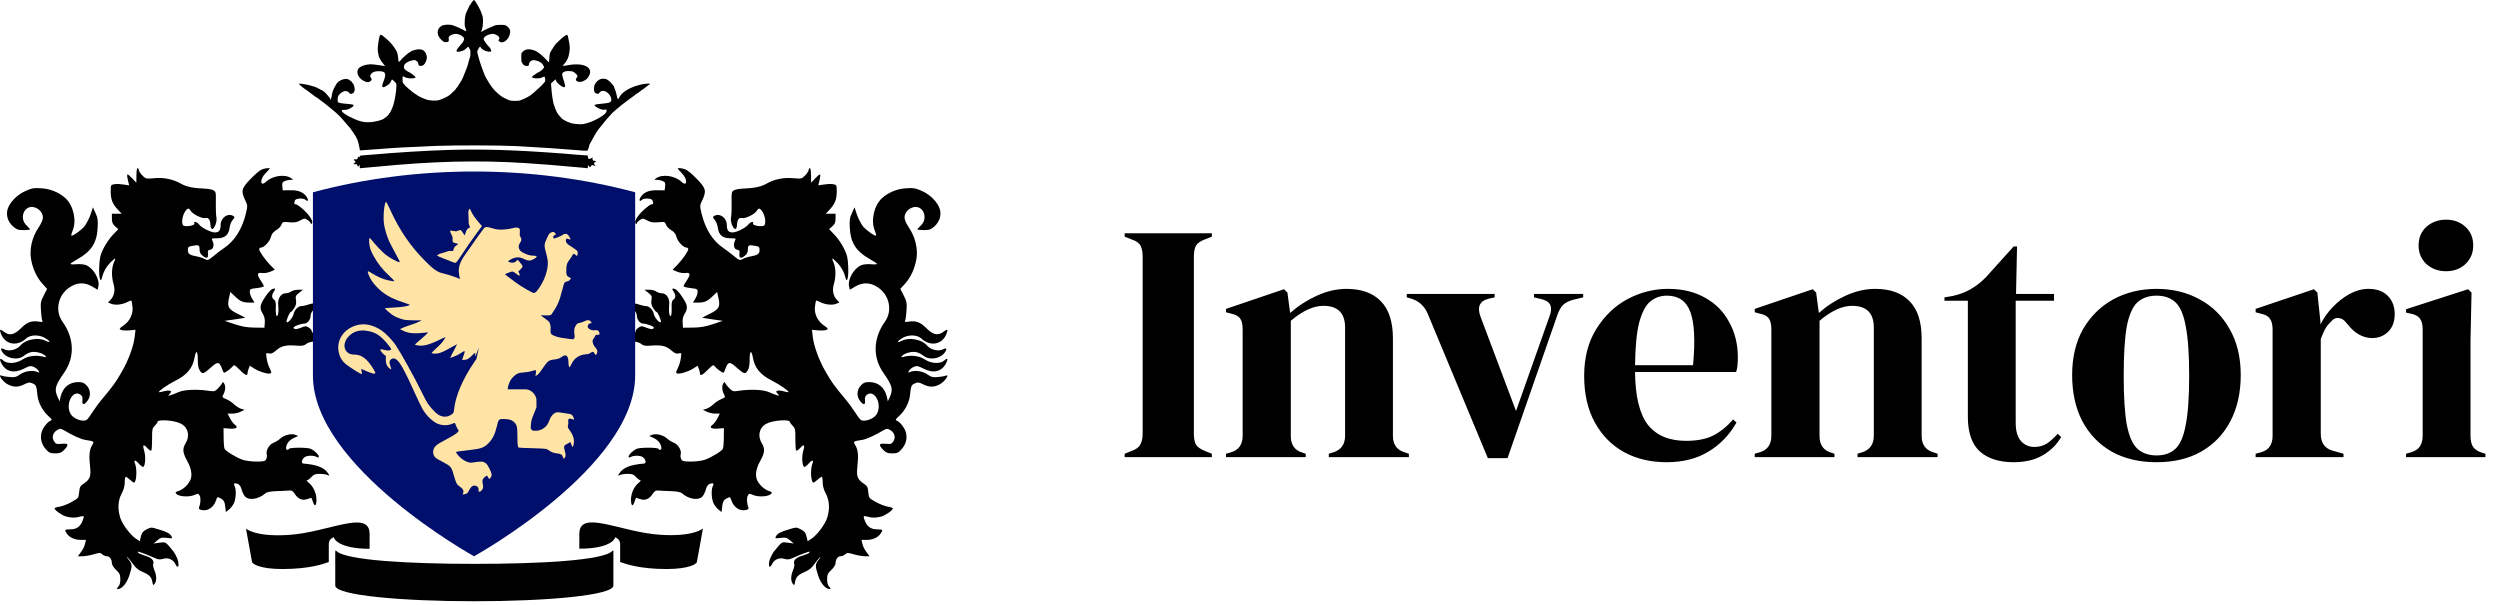 <svg width="256" height="62" viewBox="0 0 256 62" fill="none" xmlns="http://www.w3.org/2000/svg">
<path d="M34.182 55.009C33.871 55.13 33.668 55.333 33.668 55.752V57.551C33.154 57.727 31.747 58.268 28.921 58.268C26.581 58.268 25.851 57.74 25.81 57.551L25.188 54.13C25.188 54.13 26.135 54.995 29.529 54.779C33.614 54.522 37.847 52.101 37.847 54.684V56.199C34.655 56.185 34.182 55.157 34.182 55.009ZM59.323 56.185V54.671C59.323 52.101 63.556 54.508 67.641 54.765C71.035 54.982 71.982 54.116 71.982 54.116L71.36 57.551C71.333 57.74 70.589 58.268 68.249 58.268C65.436 58.268 64.03 57.727 63.502 57.551V55.752C63.502 55.347 63.299 55.144 62.988 55.009C63.002 55.157 62.529 56.185 59.323 56.185ZM48.585 57.74C55.171 57.74 61.852 57.403 62.718 56.402C62.785 56.321 62.812 56.402 62.812 56.469V59.959C62.812 60.973 55.915 61.568 48.572 61.568C41.228 61.568 34.33 60.973 34.33 59.959V56.469C34.33 56.415 34.358 56.334 34.425 56.402C35.331 57.389 42.012 57.74 48.585 57.74Z" fill="black"/>
<path d="M69.401 17.266C69.401 17.29 69.592 17.505 69.82 17.733C70.442 18.355 70.394 19.193 69.772 18.607C69.102 17.984 67.833 17.805 67.198 18.247C66.959 18.415 66.959 18.415 67.27 18.415C67.45 18.415 67.725 18.475 67.868 18.547C68.108 18.642 68.144 18.738 68.108 19.085L68.06 19.492L67.318 19.48C66.48 19.456 65.929 19.684 65.618 20.163C65.403 20.474 65.474 20.713 65.714 20.474C65.929 20.259 66.731 20.294 66.815 20.522C66.935 20.821 66.899 20.929 66.695 20.929C66.6 20.929 66.229 21.204 65.869 21.539C65.235 22.138 64.876 22.772 65.103 22.904C65.163 22.952 65.211 22.928 65.211 22.856C65.211 22.784 65.355 22.641 65.522 22.533C65.81 22.341 65.846 22.341 66.264 22.569C66.612 22.76 66.851 22.808 67.39 22.76C68.048 22.701 68.084 22.712 68.204 23.012C68.264 23.191 68.503 23.443 68.742 23.574C69.042 23.754 69.197 23.957 69.281 24.281C69.401 24.747 69.987 25.358 70.311 25.358C70.406 25.358 70.478 25.43 70.478 25.514C70.478 25.729 69.915 26.543 69.365 27.118L68.874 27.62L69.341 27.824C69.616 27.932 69.975 27.992 70.203 27.956C70.706 27.872 70.73 28.123 70.299 28.758C70.131 28.997 69.999 29.248 69.999 29.308C69.999 29.368 70.323 29.452 70.718 29.5C71.388 29.572 71.436 29.596 71.436 29.895C71.436 30.062 71.328 30.386 71.196 30.589L70.957 30.984H71.508C72.142 30.984 72.429 30.864 73.004 30.302L73.435 29.895L73.579 30.565C73.77 31.427 73.626 31.678 72.609 32.169C72.19 32.373 71.879 32.54 71.915 32.54C71.951 32.552 72.429 32.624 72.992 32.708L74.01 32.852L72.992 33.199C72.214 33.45 71.735 33.534 70.957 33.546L69.939 33.558L69.903 33.043C69.88 32.684 69.939 32.409 70.107 32.133C70.454 31.571 70.418 31.259 69.927 30.505C69.485 29.823 69.209 29.56 68.934 29.548C68.814 29.548 68.814 29.608 68.97 29.847C69.221 30.218 69.209 30.505 68.958 30.685C68.79 30.805 68.754 30.996 68.778 31.559C68.79 31.954 68.754 32.313 68.695 32.349C68.539 32.445 68.455 31.858 68.527 31.224C68.599 30.565 68.252 30.027 67.749 30.027C67.569 30.027 67.318 29.943 67.198 29.847C67.067 29.751 66.743 29.668 66.48 29.668H65.989L66.384 29.979C66.743 30.266 66.779 30.338 66.707 30.733C66.659 31.044 66.707 31.271 66.887 31.547C67.019 31.762 67.174 31.942 67.234 31.942C67.366 31.942 67.761 32.9 67.665 32.995C67.545 33.115 67.031 32.528 66.959 32.181C66.875 31.738 66.492 31.343 66.145 31.343C65.989 31.343 65.642 31.259 65.367 31.164C65.079 31.068 64.696 31.02 64.493 31.056C64.074 31.152 63.894 31.343 64.241 31.343C64.612 31.343 65.211 31.918 65.211 32.289C65.211 32.732 65.522 33.139 65.881 33.139C66.049 33.139 66.372 33.223 66.612 33.319C66.935 33.462 67.019 33.534 66.911 33.642C66.815 33.737 66.636 33.725 66.229 33.57C65.726 33.366 65.666 33.366 65.391 33.546C65.223 33.654 65.091 33.821 65.091 33.917C65.091 34.013 65.008 34.097 64.912 34.097C64.672 34.097 63.775 34.911 63.775 35.126C63.775 35.342 63.834 35.342 64.206 35.102C64.553 34.863 65.379 34.959 65.714 35.258C65.881 35.401 66.097 35.437 66.707 35.389C67.737 35.306 68.228 35.425 68.754 35.892C69.09 36.179 69.257 36.251 69.496 36.191C69.796 36.12 69.796 36.12 69.712 36.694C69.676 37.005 69.532 37.46 69.401 37.712C69.209 38.095 69.197 38.191 69.329 38.238C69.58 38.334 70.49 38.059 70.993 37.736L71.436 37.448L71.555 37.748C71.627 37.927 71.675 38.143 71.675 38.238C71.675 38.538 71.939 38.418 72.489 37.855C72.992 37.353 73.052 37.329 73.195 37.52C73.339 37.724 73.95 38.167 74.069 38.167C74.117 38.167 74.213 37.987 74.285 37.76C74.548 37.029 74.716 37.005 75.35 37.568C76.2 38.322 76.296 38.346 76.547 37.963C76.703 37.736 76.763 37.401 76.763 36.826C76.763 35.928 76.942 35.784 77.086 36.575C77.277 37.688 77.852 38.382 79.097 39.005C79.839 39.376 80.833 40.07 80.737 40.154C80.713 40.178 80.498 40.142 80.246 40.07C79.995 39.998 79.707 39.974 79.612 40.01C79.444 40.082 79.444 40.118 79.636 40.321C79.839 40.549 79.839 40.549 79.504 40.453C79.312 40.393 78.941 40.249 78.678 40.13C78.139 39.902 76.811 39.843 75.721 40.01C75.063 40.106 75.027 40.094 74.692 39.771C74.5 39.579 74.321 39.34 74.273 39.244C74.213 39.088 74.189 39.088 74.081 39.244C73.902 39.495 73.926 39.962 74.129 40.357C74.297 40.68 74.285 40.68 73.854 40.872C73.614 40.968 73.243 41.207 73.04 41.411C72.836 41.602 72.513 41.806 72.322 41.865L71.975 41.961L72.358 42.153C72.573 42.261 72.956 42.356 73.231 42.356H73.71L73.471 42.823C73.339 43.087 73.124 43.374 72.98 43.482C72.573 43.757 72.812 43.948 73.519 43.889L74.129 43.841L74.117 44.798C74.117 45.337 74.069 45.852 74.021 45.959C73.914 46.187 72.848 46.845 72.166 47.085C71.879 47.181 71.244 47.264 70.765 47.264C69.999 47.264 69.868 47.228 69.76 47.025C69.688 46.881 69.664 46.678 69.7 46.546C69.82 46.163 69.473 45.529 69.03 45.349C68.802 45.265 68.479 45.062 68.311 44.906C67.916 44.547 67.21 44.367 66.779 44.523L66.48 44.643L66.947 44.858C67.402 45.062 67.725 45.493 67.725 45.888C67.725 46.091 67.533 46.127 67.426 45.959C67.33 45.804 65.474 45.804 65.163 45.971C64.78 46.163 64.373 46.57 64.373 46.749C64.373 46.869 64.433 46.881 64.601 46.785C64.924 46.618 65.606 46.63 65.834 46.821C66.133 47.049 66.205 47.444 65.953 47.468C64.553 47.587 63.822 47.863 63.427 48.461C63.248 48.737 63.248 48.749 63.475 48.641C63.607 48.581 63.966 48.521 64.277 48.521C64.732 48.521 64.888 48.581 65.139 48.856C65.307 49.036 65.498 49.18 65.582 49.18C65.654 49.18 65.582 49.287 65.403 49.431C64.948 49.79 64.612 50.52 64.612 51.143C64.612 51.813 64.792 51.945 64.972 51.394C65.043 51.167 65.127 50.975 65.139 50.975C65.163 50.975 65.343 51.035 65.558 51.107C66.049 51.286 66.504 51.095 66.827 50.58C67.031 50.269 67.15 50.209 67.426 50.233C67.629 50.245 68.204 50.281 68.707 50.293C69.341 50.317 69.7 50.389 69.844 50.52C70.514 51.107 71.496 51.274 71.903 50.867C72.034 50.736 72.202 50.413 72.274 50.137C72.358 49.814 72.501 49.611 72.669 49.551C73.016 49.419 73.136 49.503 72.992 49.778C72.812 50.125 72.848 51.071 73.064 51.526C73.171 51.753 73.399 52.053 73.579 52.184L73.89 52.436L73.926 52.1C73.986 51.406 74.081 51.215 74.416 51.035C74.764 50.855 74.776 50.867 74.907 51.263C75.135 51.969 75.781 52.376 76.404 52.22C76.631 52.16 76.691 52.088 76.631 51.945C76.475 51.574 76.439 50.999 76.571 50.76C76.703 50.52 76.727 50.52 77.146 50.7C77.684 50.915 78.666 50.855 78.941 50.592C79.097 50.425 79.085 50.389 78.714 50.269C78.283 50.125 77.792 49.682 77.553 49.215C77.301 48.713 77.397 48.007 77.84 47.216C78.319 46.355 78.355 45.959 78.008 45.385C77.541 44.631 77.756 43.757 78.487 43.386C79.157 43.027 80.893 42.907 80.893 43.218C80.893 43.278 81.024 43.446 81.168 43.601C81.431 43.853 81.455 43.984 81.443 44.966C81.443 45.564 81.479 46.091 81.527 46.139C81.575 46.187 81.743 46.079 81.898 45.912C82.341 45.433 82.449 45.517 82.257 46.151C82.078 46.726 82.138 47.683 82.341 47.815C82.401 47.839 82.604 47.695 82.796 47.48C83.191 47.037 83.359 47.073 83.167 47.552C82.963 48.114 83.047 49.419 83.299 49.419C83.347 49.419 83.538 49.287 83.718 49.12C83.897 48.952 84.089 48.821 84.137 48.821C84.197 48.821 84.244 49.072 84.244 49.395C84.244 49.778 84.352 50.149 84.568 50.556C84.951 51.274 84.987 52.172 84.687 53.07C84.46 53.74 83.622 54.842 83.059 55.189L82.7 55.416L82.628 55.081C82.509 54.554 82.401 54.399 81.958 54.183C81.563 53.98 81.503 53.98 80.833 54.195C79.923 54.459 79.612 54.626 79.456 54.925C79.336 55.141 79.372 55.153 79.923 55.081C80.45 55.021 80.569 55.045 80.904 55.333L81.288 55.656L80.689 55.572C80.031 55.488 80.091 55.452 79.324 56.386C78.977 56.817 78.738 57.391 78.738 57.822C78.738 58.134 78.917 58.086 79.073 57.739C79.276 57.296 79.815 57.068 80.318 57.224C80.665 57.332 80.821 57.308 81.312 57.08C81.862 56.829 82.784 56.482 82.892 56.482C82.916 56.482 82.904 56.529 82.868 56.601C82.832 56.661 82.497 56.805 82.138 56.913C81.479 57.104 81.204 57.403 81.335 57.775C81.371 57.846 81.312 58.134 81.204 58.397C80.964 58.983 80.964 59.474 81.18 59.774C81.323 59.977 81.347 59.965 81.419 59.57C81.515 59.067 81.731 58.852 82.461 58.541C82.844 58.373 83.143 58.134 83.382 57.775C83.586 57.487 83.849 57.164 83.969 57.068C84.089 56.972 84.029 57.08 83.849 57.296C83.466 57.775 83.454 57.942 83.778 58.936C84.029 59.714 84.532 60.312 84.927 60.312C85.094 60.312 85.094 60.276 84.903 60.073C84.759 59.917 84.687 59.654 84.699 59.295C84.699 58.84 84.771 58.696 85.13 58.361C85.37 58.134 85.561 57.834 85.561 57.691C85.561 57.284 85.789 56.961 86.064 56.961C86.207 56.961 86.423 56.877 86.543 56.769C86.734 56.577 86.806 56.577 87.453 56.769C87.835 56.877 88.35 56.961 88.602 56.961H89.045L88.733 56.541C88.554 56.314 88.362 55.943 88.314 55.704L88.219 55.285H88.757C89.356 55.285 89.894 55.045 90.158 54.662C90.445 54.267 90.397 54.207 89.835 54.207C89.224 54.207 88.829 53.956 88.602 53.417C88.35 52.831 88.386 52.771 88.817 52.902C89.32 53.046 89.703 53.034 90.254 52.891C90.697 52.759 91.427 52.244 91.427 52.053C91.427 52.005 91.199 51.921 90.924 51.885C90.637 51.837 90.086 51.634 89.691 51.406C88.985 51.011 88.973 51.011 88.913 50.401C88.865 49.874 88.805 49.754 88.434 49.515C87.812 49.096 87.692 48.773 87.788 47.863C87.919 46.69 87.871 46.079 87.608 45.636C87.345 45.193 87.333 45.193 88.266 45.05C88.709 44.978 89.499 44.631 90.433 44.08C90.792 43.877 90.852 43.865 91.151 44.032C91.594 44.284 91.75 44.786 91.487 45.181C91.307 45.469 91.223 45.493 90.697 45.445C89.99 45.373 89.93 45.541 90.457 46.079C90.744 46.367 90.912 46.426 91.367 46.426C91.846 46.426 91.989 46.367 92.277 46.055C92.767 45.529 92.935 44.882 92.755 44.248C92.6 43.757 92.133 43.17 91.786 43.051C91.666 43.015 91.75 42.871 92.097 42.572C92.684 42.033 93.115 41.183 93.186 40.453C93.27 39.531 93.33 39.4 93.689 39.256C93.988 39.124 94.108 39.148 94.527 39.352C95.138 39.663 95.617 39.675 96.215 39.364C96.718 39.112 97.304 38.274 96.861 38.466C96.73 38.514 96.371 38.586 96.035 38.609C95.521 38.657 95.365 38.621 94.958 38.334C94.455 37.987 93.653 37.879 93.174 38.095C92.983 38.191 92.971 38.179 93.079 37.963C93.15 37.831 93.378 37.652 93.57 37.568C93.893 37.436 94 37.46 94.539 37.736C95.581 38.274 96.418 38.083 96.885 37.185C97.113 36.742 97.017 36.61 96.682 36.922C96.275 37.293 95.317 37.233 94.695 36.802C94.156 36.443 93.306 36.335 92.576 36.527C92.265 36.61 92.241 36.598 92.372 36.443C92.6 36.179 93.306 35.976 93.773 36.048C94 36.084 94.348 36.251 94.551 36.419C95.162 36.934 96.335 36.742 96.778 36.048C97.005 35.713 96.921 35.581 96.598 35.761C96.107 36.024 95.293 35.832 94.898 35.353C94.395 34.755 93.091 34.516 92.372 34.887C91.882 35.138 91.798 35.018 92.253 34.707C92.899 34.24 93.893 34.228 94.371 34.683C95.257 35.497 96.454 35.294 96.897 34.24C97.113 33.725 97.029 33.642 96.622 33.965C96.059 34.408 95.569 34.3 94.874 33.618C94.24 32.983 93.785 32.816 93.031 32.935C92.66 32.995 92.612 32.983 92.696 32.804C92.743 32.696 92.803 32.217 92.827 31.762C92.875 31.02 92.839 30.841 92.54 30.254L92.193 29.584L92.672 29.057C93.258 28.399 93.665 27.513 93.833 26.567C94.024 25.538 93.737 24.293 93.091 23.335C92.803 22.904 92.624 22.497 92.624 22.27C92.624 21.767 93.055 21.3 93.605 21.204C94.575 21.049 95.066 22.365 94.3 23.084C94.108 23.263 93.941 23.455 93.941 23.491C93.941 23.526 94.24 23.562 94.599 23.562C95.15 23.562 95.305 23.515 95.676 23.191C96.215 22.712 96.418 22.054 96.239 21.42C96.023 20.713 95.269 19.935 94.419 19.564C93.773 19.277 93.558 19.229 92.815 19.277C91.882 19.325 90.948 19.708 90.302 20.306C89.487 21.073 89.152 22.605 89.583 23.622C89.679 23.862 89.739 24.089 89.715 24.125C89.607 24.221 88.686 23.574 88.35 23.155C88.171 22.916 87.895 22.389 87.752 21.982L87.5 21.228L87.237 21.815C87.01 22.305 86.974 22.557 87.022 23.371C87.105 24.867 87.668 25.741 89.069 26.531C89.428 26.735 89.763 26.95 89.799 27.01C89.835 27.07 89.571 27.094 89.212 27.058C88.829 27.022 88.398 27.07 88.195 27.154C87.428 27.477 86.77 28.638 86.95 29.356L87.022 29.668L87.572 29.344C88.326 28.901 89.069 28.901 89.823 29.38C91.068 30.146 91.439 31.798 90.613 32.947C89.416 34.623 89.344 36.575 90.445 38.155C91.379 39.495 91.475 39.843 91.115 40.657L90.912 41.099L90.816 40.633C90.589 39.675 89.93 39.124 88.997 39.124C88.578 39.124 88.41 39.196 88.147 39.471C87.74 39.902 87.692 40.561 88.051 41.028C88.398 41.506 88.638 41.494 88.578 41.004C88.542 40.68 88.59 40.549 88.793 40.405C89.559 39.878 90.337 41.351 89.811 42.344C89.619 42.739 88.985 43.075 88.458 43.075C88.147 43.075 88.039 42.967 87.632 42.32C87.369 41.913 86.866 41.219 86.507 40.8C85.453 39.543 85.142 39.112 84.568 38.107C83.873 36.922 83.335 35.437 83.227 34.492L83.143 33.773L83.801 33.833C84.161 33.857 84.544 33.833 84.651 33.773C84.831 33.678 84.795 33.618 84.388 33.342C83.73 32.911 83.347 32.109 83.454 31.379C83.49 31.068 83.55 30.805 83.562 30.781C83.586 30.757 83.778 30.829 83.993 30.936C84.52 31.2 85.19 31.271 85.609 31.116L85.956 30.972L85.693 30.697C85.31 30.29 85.202 29.703 85.394 29.069C85.609 28.351 85.597 27.489 85.382 26.95C85.13 26.352 85.154 26.34 85.633 26.806C86.088 27.237 86.435 27.824 86.567 28.41C86.734 29.093 86.914 28.399 86.854 27.273C86.818 26.387 86.746 26.1 86.411 25.418C86.184 24.975 85.765 24.352 85.453 24.041L84.903 23.467L85.238 23.167C85.489 22.94 85.561 22.76 85.561 22.377V21.887H85.058H84.556L84.927 21.491C85.489 20.905 85.681 20.426 85.681 19.636C85.681 18.93 85.681 18.93 85.286 18.858C85.07 18.822 84.651 18.846 84.364 18.894C84.065 18.954 83.813 18.978 83.801 18.978C83.79 18.966 83.849 18.726 83.921 18.451C83.993 18.176 84.017 17.912 83.981 17.876C83.933 17.828 83.718 18.008 83.478 18.259L83.059 18.714L83.047 17.96C83.047 17.553 82.999 17.218 82.928 17.218C82.868 17.218 82.808 17.302 82.808 17.41C82.808 17.505 82.64 17.757 82.449 17.96C82.09 18.319 82.066 18.319 81.216 18.247C80.234 18.152 79.265 18.355 78.463 18.822C77.936 19.121 77.194 19.277 76.104 19.313C75.733 19.325 75.314 19.397 75.171 19.48C74.907 19.624 74.895 19.696 74.919 20.785C74.931 21.42 74.895 22.09 74.859 22.258C74.752 22.629 75.051 23.443 75.29 23.443C75.386 23.443 75.458 23.275 75.47 23.012C75.494 22.497 75.673 22.246 75.973 22.329C76.308 22.413 77.254 21.958 77.481 21.599C77.66 21.336 77.72 21.312 77.876 21.432C78.259 21.755 78.499 22.701 78.283 23.06C78.139 23.275 77.026 23.108 77.11 22.892C77.218 22.617 76.859 22.701 76.619 23C76.356 23.335 75.422 23.802 75.015 23.802C74.596 23.802 74.428 23.586 74.428 23.06C74.428 22.294 73.686 21.767 73.112 22.126C72.968 22.222 72.98 22.27 73.183 22.509C73.327 22.665 73.471 23.024 73.507 23.323C73.603 24.065 73.998 24.4 74.799 24.4C75.362 24.4 75.386 24.412 75.266 24.64C75.051 25.047 75.159 25.526 75.482 25.573C75.721 25.609 75.757 25.681 75.721 25.98C75.673 26.447 75.853 26.519 76.26 26.196C76.499 26.004 76.583 25.837 76.583 25.526C76.583 25.083 76.679 25.047 77.409 25.19C77.72 25.25 77.78 25.322 77.78 25.609C77.78 25.992 77.601 26.124 76.882 26.256C76.631 26.292 76.26 26.411 76.068 26.519C75.733 26.687 75.709 26.675 75.171 26.232C74.859 25.968 74.357 25.585 74.045 25.382C72.98 24.652 72.238 23.467 71.855 21.922C71.651 21.073 71.651 21.049 71.891 20.546C72.37 19.552 72.298 19.289 71.34 18.307C70.897 17.84 70.382 17.41 70.191 17.35C69.868 17.218 69.401 17.17 69.401 17.266Z" fill="black"/>
<path d="M27.617 17.266C27.617 17.29 27.425 17.505 27.198 17.733C26.576 18.355 26.623 19.193 27.246 18.607C27.916 17.984 29.185 17.805 29.82 18.247C30.059 18.415 30.059 18.415 29.748 18.415C29.568 18.415 29.293 18.475 29.149 18.547C28.91 18.642 28.874 18.738 28.91 19.085L28.958 19.492L29.7 19.48C30.538 19.456 31.088 19.684 31.4 20.163C31.615 20.474 31.543 20.713 31.304 20.474C31.088 20.259 30.287 20.294 30.203 20.522C30.083 20.821 30.119 20.929 30.322 20.929C30.418 20.929 30.789 21.204 31.148 21.539C31.783 22.138 32.142 22.772 31.915 22.904C31.855 22.952 31.807 22.928 31.807 22.856C31.807 22.784 31.663 22.641 31.495 22.533C31.208 22.341 31.172 22.341 30.753 22.569C30.406 22.76 30.167 22.808 29.628 22.76C28.97 22.701 28.934 22.712 28.814 23.012C28.754 23.191 28.515 23.443 28.275 23.574C27.976 23.754 27.82 23.957 27.737 24.281C27.617 24.747 27.03 25.358 26.707 25.358C26.611 25.358 26.54 25.43 26.54 25.514C26.54 25.729 27.102 26.543 27.653 27.118L28.144 27.62L27.677 27.824C27.402 27.932 27.043 27.992 26.815 27.956C26.312 27.872 26.288 28.123 26.719 28.758C26.887 28.997 27.018 29.248 27.018 29.308C27.018 29.368 26.695 29.452 26.3 29.5C25.63 29.572 25.582 29.596 25.582 29.895C25.582 30.062 25.69 30.386 25.822 30.589L26.061 30.984H25.51C24.876 30.984 24.588 30.864 24.014 30.302L23.583 29.895L23.439 30.565C23.248 31.427 23.391 31.678 24.409 32.169C24.828 32.373 25.139 32.54 25.103 32.54C25.067 32.552 24.588 32.624 24.026 32.708L23.008 32.852L24.026 33.199C24.804 33.45 25.283 33.534 26.061 33.546L27.078 33.558L27.114 33.043C27.138 32.684 27.078 32.409 26.911 32.133C26.564 31.571 26.599 31.259 27.09 30.505C27.533 29.823 27.809 29.56 28.084 29.548C28.204 29.548 28.204 29.608 28.048 29.847C27.797 30.218 27.809 30.505 28.06 30.685C28.227 30.805 28.264 30.996 28.239 31.559C28.227 31.954 28.264 32.313 28.323 32.349C28.479 32.445 28.563 31.858 28.491 31.224C28.419 30.565 28.766 30.027 29.269 30.027C29.449 30.027 29.7 29.943 29.82 29.847C29.951 29.751 30.274 29.668 30.538 29.668H31.029L30.634 29.979C30.274 30.266 30.239 30.338 30.31 30.733C30.358 31.044 30.31 31.271 30.131 31.547C29.999 31.762 29.844 31.942 29.784 31.942C29.652 31.942 29.257 32.9 29.353 32.995C29.473 33.115 29.987 32.528 30.059 32.181C30.143 31.738 30.526 31.343 30.873 31.343C31.029 31.343 31.376 31.259 31.651 31.164C31.938 31.068 32.322 31.02 32.525 31.056C32.944 31.152 33.123 31.343 32.776 31.343C32.405 31.343 31.807 31.918 31.807 32.289C31.807 32.732 31.495 33.139 31.136 33.139C30.969 33.139 30.646 33.223 30.406 33.319C30.083 33.462 29.999 33.534 30.107 33.642C30.203 33.737 30.382 33.725 30.789 33.57C31.292 33.366 31.352 33.366 31.627 33.546C31.795 33.654 31.927 33.821 31.927 33.917C31.927 34.013 32.01 34.097 32.106 34.097C32.345 34.097 33.243 34.911 33.243 35.126C33.243 35.342 33.183 35.342 32.812 35.102C32.465 34.863 31.639 34.959 31.304 35.258C31.136 35.401 30.921 35.437 30.31 35.389C29.281 35.306 28.79 35.425 28.264 35.892C27.928 36.179 27.761 36.251 27.521 36.191C27.222 36.12 27.222 36.12 27.306 36.694C27.342 37.005 27.485 37.46 27.617 37.712C27.809 38.095 27.82 38.191 27.689 38.238C27.438 38.334 26.528 38.059 26.025 37.736L25.582 37.448L25.462 37.748C25.39 37.927 25.343 38.143 25.343 38.238C25.343 38.538 25.079 38.418 24.529 37.855C24.026 37.353 23.966 37.329 23.822 37.52C23.679 37.724 23.068 38.167 22.948 38.167C22.901 38.167 22.805 37.987 22.733 37.76C22.47 37.029 22.302 37.005 21.668 37.568C20.818 38.322 20.722 38.346 20.471 37.963C20.315 37.736 20.255 37.401 20.255 36.826C20.255 35.928 20.076 35.784 19.932 36.575C19.74 37.688 19.166 38.382 17.921 39.005C17.179 39.376 16.185 40.07 16.281 40.154C16.305 40.178 16.52 40.142 16.772 40.07C17.023 39.998 17.31 39.974 17.406 40.01C17.574 40.082 17.574 40.118 17.382 40.321C17.179 40.549 17.179 40.549 17.514 40.453C17.705 40.393 18.076 40.249 18.34 40.13C18.878 39.902 20.207 39.843 21.297 40.01C21.955 40.106 21.991 40.094 22.326 39.771C22.518 39.579 22.697 39.34 22.745 39.244C22.805 39.088 22.829 39.088 22.936 39.244C23.116 39.495 23.092 39.962 22.889 40.357C22.721 40.68 22.733 40.68 23.164 40.872C23.403 40.968 23.774 41.207 23.978 41.411C24.181 41.602 24.505 41.806 24.696 41.865L25.043 41.961L24.66 42.153C24.445 42.261 24.062 42.356 23.786 42.356H23.308L23.547 42.823C23.679 43.087 23.894 43.374 24.038 43.482C24.445 43.757 24.205 43.948 23.499 43.889L22.889 43.841L22.901 44.798C22.901 45.337 22.948 45.852 22.996 45.959C23.104 46.187 24.169 46.845 24.852 47.085C25.139 47.181 25.774 47.264 26.252 47.264C27.018 47.264 27.15 47.228 27.258 47.025C27.33 46.881 27.354 46.678 27.318 46.546C27.198 46.163 27.545 45.529 27.988 45.349C28.216 45.265 28.539 45.062 28.706 44.906C29.101 44.547 29.808 44.367 30.239 44.523L30.538 44.643L30.071 44.858C29.616 45.062 29.293 45.493 29.293 45.888C29.293 46.091 29.485 46.127 29.592 45.959C29.688 45.804 31.543 45.804 31.855 45.971C32.238 46.163 32.645 46.57 32.645 46.749C32.645 46.869 32.585 46.881 32.417 46.785C32.094 46.618 31.412 46.63 31.184 46.821C30.885 47.049 30.813 47.444 31.065 47.468C32.465 47.587 33.195 47.863 33.59 48.461C33.77 48.737 33.77 48.749 33.542 48.641C33.411 48.581 33.052 48.521 32.74 48.521C32.286 48.521 32.13 48.581 31.879 48.856C31.711 49.036 31.52 49.18 31.436 49.18C31.364 49.18 31.436 49.287 31.615 49.431C32.07 49.79 32.405 50.52 32.405 51.143C32.405 51.813 32.226 51.945 32.046 51.394C31.974 51.167 31.891 50.975 31.879 50.975C31.855 50.975 31.675 51.035 31.46 51.107C30.969 51.286 30.514 51.095 30.191 50.58C29.987 50.269 29.867 50.209 29.592 50.233C29.389 50.245 28.814 50.281 28.311 50.293C27.677 50.317 27.318 50.389 27.174 50.52C26.504 51.107 25.522 51.274 25.115 50.867C24.983 50.736 24.816 50.413 24.744 50.137C24.66 49.814 24.517 49.611 24.349 49.551C24.002 49.419 23.882 49.503 24.026 49.778C24.205 50.125 24.169 51.071 23.954 51.526C23.846 51.753 23.619 52.053 23.439 52.184L23.128 52.436L23.092 52.1C23.032 51.406 22.936 51.215 22.601 51.035C22.254 50.855 22.242 50.867 22.111 51.263C21.883 51.969 21.237 52.376 20.614 52.22C20.387 52.16 20.327 52.088 20.387 51.945C20.542 51.574 20.578 50.999 20.447 50.76C20.315 50.52 20.291 50.52 19.872 50.7C19.333 50.915 18.352 50.855 18.076 50.592C17.921 50.425 17.933 50.389 18.304 50.269C18.735 50.125 19.226 49.682 19.465 49.215C19.716 48.713 19.621 48.007 19.178 47.216C18.699 46.355 18.663 45.959 19.01 45.385C19.477 44.631 19.262 43.757 18.531 43.386C17.861 43.027 16.125 42.907 16.125 43.218C16.125 43.278 15.994 43.446 15.85 43.601C15.587 43.853 15.563 43.984 15.575 44.966C15.575 45.564 15.539 46.091 15.491 46.139C15.443 46.187 15.275 46.079 15.12 45.912C14.677 45.433 14.569 45.517 14.761 46.151C14.94 46.726 14.88 47.683 14.677 47.815C14.617 47.839 14.413 47.695 14.222 47.48C13.827 47.037 13.659 47.073 13.851 47.552C14.054 48.114 13.97 49.419 13.719 49.419C13.671 49.419 13.48 49.287 13.3 49.12C13.121 48.952 12.929 48.821 12.881 48.821C12.821 48.821 12.774 49.072 12.774 49.395C12.774 49.778 12.666 50.149 12.45 50.556C12.067 51.274 12.031 52.172 12.331 53.07C12.558 53.74 13.396 54.842 13.959 55.189L14.318 55.416L14.389 55.081C14.509 54.554 14.617 54.399 15.06 54.183C15.455 53.98 15.515 53.98 16.185 54.195C17.095 54.459 17.406 54.626 17.562 54.925C17.681 55.141 17.645 55.153 17.095 55.081C16.568 55.021 16.448 55.045 16.113 55.333L15.73 55.656L16.329 55.572C16.987 55.488 16.927 55.452 17.693 56.386C18.041 56.817 18.28 57.391 18.28 57.822C18.28 58.134 18.1 58.086 17.945 57.739C17.741 57.296 17.203 57.068 16.7 57.224C16.353 57.332 16.197 57.308 15.706 57.08C15.156 56.829 14.234 56.482 14.126 56.482C14.102 56.482 14.114 56.529 14.15 56.601C14.186 56.661 14.521 56.805 14.88 56.913C15.539 57.104 15.814 57.403 15.682 57.775C15.646 57.846 15.706 58.134 15.814 58.397C16.053 58.983 16.053 59.474 15.838 59.774C15.694 59.977 15.67 59.965 15.598 59.57C15.503 59.067 15.287 58.852 14.557 58.541C14.174 58.373 13.875 58.134 13.635 57.775C13.432 57.487 13.168 57.164 13.049 57.068C12.929 56.972 12.989 57.08 13.168 57.296C13.552 57.775 13.563 57.942 13.24 58.936C12.989 59.714 12.486 60.312 12.091 60.312C11.924 60.312 11.924 60.276 12.115 60.073C12.259 59.917 12.331 59.654 12.319 59.295C12.319 58.84 12.247 58.696 11.888 58.361C11.648 58.134 11.457 57.834 11.457 57.691C11.457 57.284 11.229 56.961 10.954 56.961C10.81 56.961 10.595 56.877 10.475 56.769C10.284 56.577 10.212 56.577 9.565 56.769C9.182 56.877 8.668 56.961 8.416 56.961H7.973L8.284 56.541C8.464 56.314 8.656 55.943 8.703 55.704L8.799 55.285H8.261C7.662 55.285 7.123 55.045 6.86 54.662C6.573 54.267 6.621 54.207 7.183 54.207C7.794 54.207 8.189 53.956 8.416 53.417C8.668 52.831 8.632 52.771 8.201 52.902C7.698 53.046 7.315 53.034 6.764 52.891C6.321 52.759 5.591 52.244 5.591 52.053C5.591 52.005 5.819 51.921 6.094 51.885C6.381 51.837 6.932 51.634 7.327 51.406C8.033 51.011 8.045 51.011 8.105 50.401C8.153 49.874 8.213 49.754 8.584 49.515C9.206 49.096 9.326 48.773 9.23 47.863C9.098 46.69 9.146 46.079 9.41 45.636C9.673 45.193 9.685 45.193 8.751 45.05C8.308 44.978 7.518 44.631 6.585 44.08C6.226 43.877 6.166 43.865 5.866 44.032C5.423 44.284 5.268 44.786 5.531 45.181C5.711 45.469 5.795 45.493 6.321 45.445C7.028 45.373 7.087 45.541 6.561 46.079C6.273 46.367 6.106 46.426 5.651 46.426C5.172 46.426 5.028 46.367 4.741 46.055C4.25 45.529 4.083 44.882 4.262 44.248C4.418 43.757 4.885 43.17 5.232 43.051C5.352 43.015 5.268 42.871 4.921 42.572C4.334 42.033 3.903 41.183 3.831 40.453C3.748 39.531 3.688 39.4 3.329 39.256C3.029 39.124 2.91 39.148 2.491 39.352C1.88 39.663 1.401 39.675 0.803 39.364C0.3 39.112 -0.286 38.274 0.156 38.466C0.288 38.514 0.647 38.586 0.982 38.609C1.497 38.657 1.653 38.621 2.06 38.334C2.563 37.987 3.365 37.879 3.843 38.095C4.035 38.191 4.047 38.179 3.939 37.963C3.867 37.831 3.64 37.652 3.448 37.568C3.125 37.436 3.017 37.46 2.479 37.736C1.437 38.274 0.599 38.083 0.132 37.185C-0.095 36.742 0.001 36.61 0.336 36.922C0.743 37.293 1.701 37.233 2.323 36.802C2.862 36.443 3.712 36.335 4.442 36.527C4.753 36.61 4.777 36.598 4.645 36.443C4.418 36.179 3.712 35.976 3.245 36.048C3.017 36.084 2.67 36.251 2.467 36.419C1.856 36.934 0.683 36.742 0.24 36.048C0.013 35.713 0.097 35.581 0.42 35.761C0.911 36.024 1.725 35.832 2.12 35.353C2.622 34.755 3.927 34.516 4.645 34.887C5.136 35.138 5.22 35.018 4.765 34.707C4.119 34.24 3.125 34.228 2.646 34.683C1.76 35.497 0.563 35.294 0.121 34.24C-0.095 33.725 -0.011 33.642 0.396 33.965C0.958 34.408 1.449 34.3 2.144 33.618C2.778 32.983 3.233 32.816 3.987 32.935C4.358 32.995 4.406 32.983 4.322 32.804C4.274 32.696 4.214 32.217 4.191 31.762C4.143 31.02 4.179 30.841 4.478 30.254L4.825 29.584L4.346 29.057C3.76 28.399 3.353 27.513 3.185 26.567C2.993 25.538 3.281 24.293 3.927 23.335C4.214 22.904 4.394 22.497 4.394 22.27C4.394 21.767 3.963 21.3 3.412 21.204C2.443 21.049 1.952 22.365 2.718 23.084C2.91 23.263 3.077 23.455 3.077 23.491C3.077 23.526 2.778 23.562 2.419 23.562C1.868 23.562 1.713 23.515 1.342 23.191C0.803 22.712 0.599 22.054 0.779 21.42C0.994 20.713 1.749 19.935 2.598 19.564C3.245 19.277 3.46 19.229 4.202 19.277C5.136 19.325 6.07 19.708 6.716 20.306C7.53 21.073 7.866 22.605 7.435 23.622C7.339 23.862 7.279 24.089 7.303 24.125C7.411 24.221 8.332 23.574 8.668 23.155C8.847 22.916 9.122 22.389 9.266 21.982L9.517 21.228L9.781 21.815C10.008 22.305 10.044 22.557 9.996 23.371C9.912 24.867 9.35 25.741 7.949 26.531C7.59 26.735 7.255 26.95 7.219 27.01C7.183 27.07 7.447 27.094 7.806 27.058C8.189 27.022 8.62 27.07 8.823 27.154C9.589 27.477 10.248 28.638 10.068 29.356L9.996 29.668L9.446 29.344C8.691 28.901 7.949 28.901 7.195 29.38C5.95 30.146 5.579 31.798 6.405 32.947C7.602 34.623 7.674 36.575 6.573 38.155C5.639 39.495 5.543 39.843 5.902 40.657L6.106 41.099L6.202 40.633C6.429 39.675 7.087 39.124 8.021 39.124C8.44 39.124 8.608 39.196 8.871 39.471C9.278 39.902 9.326 40.561 8.967 41.028C8.62 41.506 8.38 41.494 8.44 41.004C8.476 40.68 8.428 40.549 8.225 40.405C7.459 39.878 6.68 41.351 7.207 42.344C7.399 42.739 8.033 43.075 8.56 43.075C8.871 43.075 8.979 42.967 9.386 42.32C9.649 41.913 10.152 41.219 10.511 40.8C11.564 39.543 11.876 39.112 12.45 38.107C13.145 36.922 13.683 35.437 13.791 34.492L13.875 33.773L13.216 33.833C12.857 33.857 12.474 33.833 12.367 33.773C12.187 33.678 12.223 33.618 12.63 33.342C13.288 32.911 13.671 32.109 13.563 31.379C13.528 31.068 13.468 30.805 13.456 30.781C13.432 30.757 13.24 30.829 13.025 30.936C12.498 31.2 11.828 31.271 11.409 31.116L11.062 30.972L11.325 30.697C11.708 30.29 11.816 29.703 11.624 29.069C11.409 28.351 11.421 27.489 11.636 26.95C11.888 26.352 11.864 26.34 11.385 26.806C10.93 27.237 10.583 27.824 10.451 28.41C10.284 29.093 10.104 28.399 10.164 27.273C10.2 26.387 10.272 26.1 10.607 25.418C10.834 24.975 11.253 24.352 11.564 24.041L12.115 23.467L11.78 23.167C11.528 22.94 11.457 22.76 11.457 22.377V21.887H11.96H12.462L12.091 21.491C11.528 20.905 11.337 20.426 11.337 19.636C11.337 18.93 11.337 18.93 11.732 18.858C11.947 18.822 12.367 18.846 12.654 18.894C12.953 18.954 13.204 18.978 13.216 18.978C13.228 18.966 13.168 18.726 13.097 18.451C13.025 18.176 13.001 17.912 13.037 17.876C13.085 17.828 13.3 18.008 13.54 18.259L13.959 18.714L13.97 17.96C13.97 17.553 14.018 17.218 14.09 17.218C14.15 17.218 14.21 17.302 14.21 17.41C14.21 17.505 14.377 17.757 14.569 17.96C14.928 18.319 14.952 18.319 15.802 18.247C16.784 18.152 17.753 18.355 18.555 18.822C19.082 19.121 19.824 19.277 20.913 19.313C21.285 19.325 21.704 19.397 21.847 19.48C22.111 19.624 22.122 19.696 22.099 20.785C22.087 21.42 22.122 22.09 22.158 22.258C22.266 22.629 21.967 23.443 21.727 23.443C21.632 23.443 21.56 23.275 21.548 23.012C21.524 22.497 21.344 22.246 21.045 22.329C20.71 22.413 19.764 21.958 19.537 21.599C19.357 21.336 19.297 21.312 19.142 21.432C18.759 21.755 18.519 22.701 18.735 23.06C18.878 23.275 19.992 23.108 19.908 22.892C19.8 22.617 20.159 22.701 20.399 23C20.662 23.335 21.596 23.802 22.003 23.802C22.422 23.802 22.589 23.586 22.589 23.06C22.589 22.294 23.332 21.767 23.906 22.126C24.05 22.222 24.038 22.27 23.834 22.509C23.691 22.665 23.547 23.024 23.511 23.323C23.415 24.065 23.02 24.4 22.218 24.4C21.656 24.4 21.632 24.412 21.751 24.64C21.967 25.047 21.859 25.526 21.536 25.573C21.297 25.609 21.261 25.681 21.297 25.98C21.344 26.447 21.165 26.519 20.758 26.196C20.518 26.004 20.435 25.837 20.435 25.526C20.435 25.083 20.339 25.047 19.609 25.19C19.297 25.25 19.238 25.322 19.238 25.609C19.238 25.992 19.417 26.124 20.135 26.256C20.387 26.292 20.758 26.411 20.949 26.519C21.285 26.687 21.308 26.675 21.847 26.232C22.158 25.968 22.661 25.585 22.972 25.382C24.038 24.652 24.78 23.467 25.163 21.922C25.367 21.073 25.367 21.049 25.127 20.546C24.648 19.552 24.72 19.289 25.678 18.307C26.121 17.84 26.636 17.41 26.827 17.35C27.15 17.218 27.617 17.17 27.617 17.266Z" fill="black"/>
<path fill-rule="evenodd" clip-rule="evenodd" d="M32.043 19.689C42.652 16.853 54.431 16.853 65.04 19.689C65.04 25.944 65.04 32.198 65.04 38.452C65.04 47.833 48.541 56.962 48.541 56.962C48.541 56.962 32.043 47.835 32.043 38.452C32.043 32.198 32.043 25.944 32.043 19.689Z" fill="#000E6C"/>
<path d="M39.459 20.777C39.293 21.25 39.228 22.304 39.327 22.968C39.402 23.474 39.63 24.226 39.846 24.694C39.933 24.885 40.186 25.379 40.41 25.79C40.876 26.645 40.955 26.806 40.925 26.835C40.849 26.919 39.891 26.404 39.448 26.047C39.141 25.798 38.384 24.997 38.047 24.566C37.823 24.275 37.785 24.317 37.808 24.835C37.831 25.296 37.933 25.616 38.228 26.163C38.664 26.964 39.168 27.599 39.914 28.296C40.167 28.533 40.372 28.74 40.372 28.761C40.372 28.819 40.221 28.806 39.815 28.719C39.206 28.587 38.637 28.342 37.975 27.919C37.626 27.695 37.588 27.736 37.759 28.163C37.922 28.578 38.172 28.952 38.562 29.363C39.255 30.093 39.997 30.533 41.186 30.927C41.501 31.031 41.807 31.134 41.868 31.163C41.97 31.205 41.974 31.213 41.913 31.255C41.739 31.358 41.111 31.454 40.3 31.495C39.83 31.52 39.44 31.549 39.429 31.562C39.38 31.62 40.05 32.188 40.376 32.367C40.611 32.5 41.069 32.666 41.413 32.748C41.554 32.778 41.932 32.798 42.406 32.803H43.171L42.974 32.914C42.781 33.018 42.421 33.155 41.72 33.383C41.535 33.446 41.288 33.541 41.171 33.599L40.959 33.703L41.224 33.84C41.637 34.051 41.982 34.13 42.55 34.13C42.822 34.13 43.209 34.105 43.413 34.072C43.637 34.039 43.8 34.031 43.818 34.051C43.841 34.076 43.587 34.321 43.175 34.67C42.8 34.989 42.493 35.263 42.493 35.276C42.493 35.33 42.837 35.396 43.114 35.396C43.61 35.396 44.224 35.188 45.307 34.653C45.451 34.583 45.583 34.525 45.602 34.525C45.655 34.525 45.428 34.877 45.22 35.122C45.125 35.234 44.856 35.5 44.625 35.715C44.39 35.927 44.197 36.122 44.197 36.143C44.197 36.205 44.602 36.238 44.837 36.193C45.152 36.13 45.481 35.981 46.197 35.574C46.534 35.383 46.81 35.234 46.81 35.242C46.81 35.255 46.648 35.566 46.451 35.94C46.254 36.309 46.098 36.62 46.106 36.632C46.129 36.657 46.591 36.487 46.848 36.359C46.962 36.3 47.163 36.18 47.295 36.089C47.629 35.861 47.655 35.906 47.466 36.421C47.382 36.645 47.318 36.836 47.325 36.844C47.363 36.89 47.746 36.84 47.89 36.769C47.981 36.728 48.185 36.558 48.344 36.392C48.56 36.176 48.647 36.11 48.67 36.151C48.685 36.18 48.644 36.361 48.67 36.511L49.047 35.574L48.791 36.749L48.564 37.081C47.39 38.794 46.655 40.512 46.504 41.882C46.458 42.301 46.451 42.313 46.129 42.508C45.739 42.74 45.276 42.72 44.856 42.446C44.572 42.263 44 41.641 43.754 41.247C43.648 41.077 43.36 40.525 43.118 40.023C42.47 38.695 41.031 36.101 40.508 35.321C40.202 34.869 39.486 34.118 39.107 33.865C38.289 33.309 37.467 33.101 36.717 33.259C35.369 33.537 34.498 34.641 34.653 35.865C34.74 36.529 35.032 37.023 35.558 37.4C36.126 37.811 37.009 38.35 37.047 38.309C37.069 38.284 37.062 38.184 37.028 38.027C36.994 37.89 36.975 37.778 36.978 37.769C36.986 37.765 37.103 37.815 37.24 37.881C37.607 38.06 38.149 38.259 38.274 38.259C38.505 38.259 38.501 38.213 38.206 37.736C37.6 36.745 37.016 36.309 36.289 36.309C35.937 36.309 35.74 36.238 35.543 36.051C35.127 35.649 35.202 34.948 35.721 34.421C36.168 33.964 36.778 33.769 37.452 33.861C38.293 33.977 38.74 34.209 39.342 34.832C39.611 35.114 40.069 35.699 40.069 35.765C40.069 35.823 39.88 35.894 39.736 35.894C39.66 35.89 39.493 35.865 39.368 35.832C39.107 35.761 38.933 35.753 38.933 35.807C38.933 35.89 39.19 36.213 39.349 36.33L39.52 36.454L39.508 36.753C39.489 37.159 39.569 37.413 39.785 37.633C39.929 37.778 40.069 37.852 40.069 37.786C40.069 37.773 40.023 37.633 39.971 37.475C39.853 37.13 39.868 36.94 40.016 36.811C40.361 36.512 40.773 36.811 41.254 37.711C41.682 38.508 41.936 39.035 42.538 40.375C42.845 41.047 43.182 41.749 43.292 41.927C43.693 42.595 44.349 43.214 44.852 43.404C45.333 43.591 45.883 43.583 46.326 43.388C46.458 43.33 46.572 43.297 46.587 43.313C46.598 43.33 46.64 43.425 46.674 43.529C46.712 43.633 46.791 43.807 46.856 43.915L46.973 44.114L46.898 44.226C46.807 44.359 46.341 44.662 45.773 44.952C45.174 45.259 44.765 45.508 44.621 45.657C44.334 45.96 44.269 46.363 44.462 46.695C44.568 46.882 44.614 46.911 45.269 47.263C46.22 47.77 46.223 47.774 46.523 48.84C46.697 49.45 46.784 49.616 47.019 49.778C47.431 50.064 47.519 50.226 47.416 50.525L47.375 50.637L47.553 50.612C47.784 50.587 47.901 50.483 48.049 50.185C48.113 50.052 48.215 49.898 48.272 49.853C48.465 49.682 48.738 49.687 48.912 49.861C48.988 49.94 49.007 49.994 49.007 50.172C49.007 50.346 49.018 50.38 49.068 50.359C49.102 50.346 49.14 50.334 49.158 50.334C49.178 50.334 49.242 50.284 49.306 50.226C49.469 50.077 49.507 49.898 49.439 49.579C49.408 49.434 49.39 49.259 49.405 49.189C49.431 49.019 49.73 48.716 49.871 48.716C49.886 48.716 49.939 48.79 49.988 48.882C50.033 48.973 50.086 49.048 50.105 49.048C50.124 49.048 50.185 48.981 50.242 48.902C50.401 48.67 50.382 48.517 50.124 47.998C49.943 47.637 49.871 47.529 49.734 47.429C49.469 47.239 49.303 47.226 48.515 47.346C48.174 47.4 48.14 47.396 47.878 47.309C47.708 47.255 47.496 47.139 47.314 47.002C47.023 46.786 46.682 46.384 46.708 46.297C46.723 46.247 46.852 46.226 48.272 46.06C49.287 45.944 49.598 45.819 50.045 45.359C50.461 44.923 50.696 44.438 50.882 43.637C51.045 42.944 51.075 42.906 51.518 42.906C52.154 42.906 52.484 43.019 52.73 43.317C52.946 43.579 52.984 43.79 52.984 44.707C52.984 45.533 53.014 45.782 53.128 45.836C53.162 45.853 53.779 45.877 54.499 45.894C55.256 45.911 55.858 45.944 55.93 45.969C56.002 45.994 56.139 46.072 56.237 46.139C56.483 46.313 56.688 46.384 57.07 46.434C57.449 46.479 57.563 46.55 57.642 46.799C57.672 46.894 57.706 46.973 57.718 46.973C57.733 46.973 57.782 46.923 57.835 46.865C57.949 46.732 57.949 46.55 57.835 46.172C57.79 46.023 57.756 45.836 57.763 45.761C57.775 45.637 57.801 45.608 58.078 45.45C58.244 45.355 58.392 45.276 58.403 45.272C58.419 45.272 58.468 45.384 58.513 45.521C58.559 45.657 58.612 45.77 58.627 45.77C58.703 45.77 58.786 45.392 58.771 45.118C58.752 44.778 58.627 44.467 58.358 44.097C58.138 43.803 58.112 43.711 58.172 43.508C58.199 43.417 58.206 43.28 58.191 43.172C58.176 43.047 58.184 42.965 58.214 42.923C58.271 42.848 58.441 42.848 58.615 42.927C58.691 42.96 58.759 42.981 58.771 42.969C58.812 42.923 58.699 42.624 58.593 42.516C58.494 42.413 58.434 42.396 57.922 42.321C57.612 42.276 57.279 42.23 57.184 42.218C56.832 42.164 56.442 42.512 56.256 43.039C56.131 43.404 55.972 43.633 55.711 43.824C55.438 44.027 55.177 44.11 54.824 44.11C54.563 44.11 54.525 44.097 54.434 44.002C54.34 43.898 54.336 43.882 54.362 43.537C54.389 43.093 54.431 42.948 54.711 42.263L54.934 41.724V41.247C54.934 40.794 54.927 40.757 54.821 40.545C54.684 40.272 54.476 40.072 54.2 39.952C53.995 39.861 53.946 39.857 52.995 39.865L51.999 39.869V39.774C51.999 39.603 52.147 39.151 52.264 38.956C52.431 38.682 52.726 38.392 52.969 38.272C53.139 38.188 53.268 38.159 53.658 38.135C53.965 38.11 54.237 38.064 54.404 38.01C54.552 37.96 54.722 37.915 54.783 37.91C54.911 37.906 54.915 37.935 54.858 38.313L54.828 38.516L54.961 38.438C55.112 38.35 55.309 38.114 55.673 37.574C56.082 36.968 56.226 36.865 56.764 36.811C57.116 36.773 57.29 36.711 57.57 36.516C57.979 36.226 58.206 36.442 58.21 37.122C58.21 37.263 58.233 37.437 58.26 37.508C58.309 37.628 58.312 37.633 58.365 37.566C58.396 37.525 58.46 37.4 58.513 37.288C58.801 36.678 59.293 36.338 59.979 36.28C60.244 36.259 60.327 36.234 60.464 36.135C60.68 35.977 60.782 35.993 60.88 36.193C60.971 36.383 61.028 36.392 61.108 36.226C61.221 35.985 61.179 35.827 60.914 35.516C60.68 35.234 60.608 34.836 60.767 34.691C60.797 34.661 60.865 34.558 60.918 34.454C61.017 34.271 61.024 34.271 61.195 34.284C61.369 34.296 61.373 34.292 61.384 34.168C61.392 34.076 61.369 34.002 61.304 33.923C61.21 33.798 61.16 33.79 60.786 33.823C60.608 33.84 60.324 33.715 60.229 33.578C60.108 33.412 60.252 33.114 60.445 33.114C60.604 33.114 60.619 33.043 60.483 32.906C60.324 32.744 60.153 32.744 59.82 32.91C59.68 32.977 59.479 33.047 59.369 33.06C59.15 33.085 59.047 33.168 58.9 33.441C58.794 33.641 58.775 33.861 58.831 34.296C58.858 34.516 58.854 34.558 58.786 34.649L58.71 34.749L58.263 34.699C57.176 34.583 56.502 34.375 56.4 34.126C56.377 34.076 56.37 33.902 56.381 33.728C56.4 33.462 56.389 33.379 56.29 33.068C56.214 32.823 55.379 32.356 55.402 32.294C55.417 32.244 56.339 32.388 56.461 32.209C57.097 31.292 57.263 30.91 57.585 29.653C57.763 28.956 57.794 28.894 57.994 28.84C58.081 28.815 58.184 28.786 58.218 28.773C58.252 28.761 58.328 28.695 58.381 28.624L58.479 28.495L58.286 28.392C58.013 28.25 57.968 28.126 57.991 27.553C58.01 27.051 58.04 26.973 58.365 26.524C58.49 26.358 58.589 26.205 58.589 26.18C58.589 26.159 58.623 26.105 58.665 26.06C58.737 25.981 58.752 25.981 58.846 26.035C58.907 26.068 58.975 26.126 59.006 26.159C59.127 26.325 59.218 25.919 59.108 25.694C59.081 25.645 58.839 25.466 58.57 25.296C58.051 24.981 57.945 24.856 57.945 24.599C57.945 24.429 58.047 24.392 58.24 24.483C58.328 24.524 58.407 24.545 58.419 24.524C58.449 24.47 58.225 24.089 58.115 24.01C57.968 23.902 57.771 23.927 57.589 24.068C57.43 24.197 56.748 24.458 56.688 24.416C56.673 24.404 56.657 24.337 56.657 24.271C56.657 24.167 56.68 24.134 56.79 24.084C56.945 24.014 56.949 23.993 56.847 23.869C56.722 23.723 56.589 23.711 56.396 23.823C56.237 23.914 56.203 23.964 55.995 24.416C55.711 25.03 55.703 25.147 55.911 25.877C56.101 26.553 56.142 26.919 56.07 27.358C55.942 28.172 55.616 28.935 55.108 29.628C54.9 29.91 54.798 29.997 54.665 30.002C54.518 30.002 53.385 29.35 52.851 28.956C51.863 28.226 51.696 28.097 51.73 28.076C51.832 28.006 52.374 27.802 52.457 27.802C52.51 27.802 52.624 27.856 52.703 27.919C52.783 27.985 52.931 28.089 53.029 28.151C53.241 28.284 53.275 28.238 53.158 27.977L53.078 27.794L53.298 27.582C53.442 27.441 53.514 27.334 53.514 27.275C53.514 27.217 53.416 27.068 53.26 26.89L53.01 26.595L52.912 26.694C52.768 26.844 52.654 26.898 52.476 26.898C52.302 26.902 52.037 26.819 52.037 26.765C52.037 26.703 52.363 26.512 52.609 26.429C52.995 26.296 53.321 26.338 53.794 26.578C54.086 26.728 54.351 26.711 54.684 26.516C55.052 26.3 55.04 26.184 54.646 26.184C54.298 26.184 53.972 26.089 53.582 25.881C53.309 25.728 53.256 25.682 53.181 25.52C53.067 25.279 53.09 25.118 53.268 24.835C53.427 24.582 53.431 24.52 53.302 24.275C53.215 24.109 53.207 24.064 53.23 23.794C53.253 23.528 53.249 23.487 53.181 23.412C53.059 23.279 52.851 23.267 52.51 23.362C52.124 23.47 51.42 23.541 51.033 23.508C50.867 23.495 50.552 23.425 50.333 23.354C49.863 23.205 49.693 23.213 49.537 23.392C49.443 23.495 48.352 25.035 47.594 26.126C47.182 26.728 47.041 27.055 46.981 27.574C46.962 27.769 47.03 28.338 47.094 28.524C47.121 28.595 47.117 28.595 47.015 28.537C46.837 28.437 45.985 28.147 45.599 28.055C45.11 27.939 45.03 27.914 44.758 27.761C44.432 27.582 44.129 27.321 43.474 26.661C42.023 25.197 40.917 23.574 39.993 21.562C39.774 21.084 39.573 20.686 39.55 20.674C39.524 20.665 39.482 20.711 39.459 20.777Z" fill="#FFE4A5"/>
<path d="M47.999 21.524C47.954 21.64 47.947 21.753 47.965 21.993C47.981 22.163 47.988 22.441 47.984 22.611C47.981 22.844 47.999 22.952 48.06 23.076C48.102 23.167 48.136 23.255 48.136 23.271C48.136 23.292 48.075 23.329 47.999 23.358C47.844 23.421 47.742 23.578 47.659 23.89C47.628 24.01 47.594 24.109 47.59 24.109C47.583 24.109 47.5 23.989 47.401 23.844C47.303 23.699 47.197 23.566 47.163 23.553C47.128 23.537 47.026 23.566 46.935 23.616C46.806 23.682 46.727 23.699 46.598 23.678C46.507 23.665 46.356 23.64 46.261 23.628C46.045 23.595 46.041 23.636 46.227 24.014C46.348 24.263 46.36 24.321 46.341 24.495C46.307 24.753 46.405 24.873 46.689 24.914C46.795 24.927 46.894 24.96 46.905 24.981C46.916 25.002 46.859 25.055 46.776 25.101C46.598 25.205 46.481 25.354 46.432 25.558L46.398 25.707L46.185 25.695C46.038 25.682 45.905 25.703 45.757 25.765C45.64 25.811 45.42 25.881 45.276 25.914C45.011 25.977 44.765 26.105 44.765 26.176C44.765 26.197 44.973 26.292 45.231 26.392C45.485 26.487 45.894 26.653 46.14 26.757C46.515 26.914 46.598 26.935 46.678 26.898C46.727 26.873 46.875 26.69 47.007 26.491C47.572 25.632 48.522 24.259 48.837 23.844C49.026 23.595 49.219 23.342 49.264 23.275L49.355 23.155L48.996 22.74C48.636 22.325 48.363 21.919 48.204 21.558C48.159 21.454 48.105 21.371 48.087 21.371C48.072 21.371 48.03 21.441 47.999 21.524Z" fill="#FFE4A5"/>
<path d="M48.323 0.222C48.231 0.346 48.154 0.47 48.154 0.5C48.154 0.53 48.135 0.556 48.106 0.556C48.082 0.556 48.058 0.577 48.058 0.603C48.058 0.641 47.99 0.787 47.817 1.133C47.668 1.428 47.61 1.693 47.59 2.138C47.571 2.561 47.581 2.668 47.668 2.903C47.725 3.053 47.764 3.181 47.754 3.19C47.73 3.216 47.412 3.07 47.393 3.023C47.383 3.006 47.345 2.993 47.311 2.993C47.273 2.993 47.215 2.968 47.181 2.938C47.109 2.878 46.68 2.694 46.362 2.587C46.035 2.48 45.447 2.51 45.211 2.651C44.653 2.985 44.691 3.678 45.303 4.178C45.433 4.285 45.52 4.319 45.654 4.319C45.91 4.319 45.992 4.233 45.953 3.994C45.929 3.844 45.943 3.784 46.016 3.712C46.146 3.588 46.459 3.464 46.661 3.468C47.051 3.472 47.528 3.754 47.528 3.981C47.528 4.084 47.407 4.345 47.33 4.404C47.316 4.417 47.181 4.571 47.037 4.747C46.589 5.281 46.656 5.409 47.282 5.23C47.451 5.183 47.59 5.102 47.721 4.973C47.827 4.875 47.932 4.789 47.956 4.789C47.981 4.789 48.014 4.841 48.034 4.905C48.048 4.969 48.091 5.037 48.12 5.054C48.188 5.089 48.193 5.713 48.13 5.841C48.106 5.884 48.062 6.029 48.029 6.158C47.995 6.286 47.942 6.487 47.913 6.607C47.884 6.722 47.841 6.859 47.817 6.906C47.793 6.953 47.706 7.163 47.629 7.377C47.379 8.039 47.306 8.185 47.037 8.587C46.935 8.732 46.854 8.873 46.854 8.895C46.854 8.92 46.834 8.937 46.81 8.937C46.786 8.937 46.748 8.98 46.728 9.031C46.695 9.126 46.444 9.382 46.059 9.716C45.861 9.887 45.25 10.173 44.894 10.267C44.643 10.332 43.935 10.293 43.714 10.207C43.627 10.173 43.477 10.118 43.386 10.088C43.208 10.028 42.755 9.797 42.712 9.741C42.697 9.724 42.591 9.656 42.481 9.592C42.273 9.468 41.411 8.732 41.411 8.681C41.411 8.664 41.368 8.608 41.315 8.553C41.238 8.476 41.219 8.394 41.219 8.146C41.219 7.98 41.233 7.83 41.248 7.813C41.267 7.8 41.349 7.834 41.431 7.89C41.691 8.061 42.519 8.078 42.558 7.907C42.572 7.843 41.907 7.355 41.811 7.355C41.792 7.355 41.681 7.282 41.57 7.193C41.392 7.056 41.363 7.009 41.363 6.868C41.363 6.611 41.513 6.44 41.869 6.29C42.153 6.166 42.567 6.106 42.567 6.192C42.567 6.209 42.615 6.243 42.678 6.265C42.755 6.295 42.798 6.363 42.827 6.513C42.866 6.671 42.895 6.722 42.986 6.739C43.285 6.808 43.535 6.59 43.661 6.154C43.723 5.927 43.728 5.85 43.675 5.67C43.55 5.226 43.319 5.046 42.885 5.046C42.62 5.046 42.038 5.226 42.038 5.307C42.038 5.328 42.009 5.345 41.97 5.345C41.888 5.345 41.286 5.867 41.05 6.145C40.949 6.269 40.853 6.359 40.834 6.35C40.814 6.342 40.785 6.149 40.771 5.927C40.752 5.709 40.703 5.439 40.655 5.341C40.559 5.114 40.236 4.644 40.01 4.4C39.687 4.045 39.085 3.549 38.984 3.549C38.955 3.549 38.902 3.626 38.868 3.72C38.777 3.985 38.657 4.901 38.681 5.149C38.714 5.469 38.82 5.944 38.859 5.944C38.878 5.944 38.912 5.995 38.931 6.059C38.946 6.128 39.071 6.307 39.201 6.47C39.331 6.628 39.437 6.765 39.437 6.769C39.437 6.778 39.191 6.739 38.897 6.688C38.059 6.538 37.573 6.555 37.101 6.761C36.831 6.876 36.769 6.928 36.667 7.094C36.47 7.441 36.701 7.971 37.168 8.24C37.563 8.471 37.838 8.467 38.016 8.228C38.084 8.138 38.079 8.116 37.987 7.975C37.872 7.804 37.886 7.68 38.05 7.522C38.233 7.347 38.411 7.291 38.806 7.291C39.519 7.291 39.601 7.539 39.215 8.48C39.177 8.565 39.148 8.706 39.148 8.788C39.148 8.993 39.278 8.984 39.634 8.754C39.846 8.617 39.938 8.523 40.02 8.36C40.077 8.24 40.13 8.142 40.135 8.133C40.145 8.125 40.246 8.21 40.371 8.326C40.578 8.523 40.593 8.544 40.593 8.779C40.593 9.275 40.439 10.242 40.27 10.776C40.159 11.127 39.933 11.597 39.861 11.623C39.837 11.632 39.822 11.662 39.822 11.691C39.822 11.768 39.312 12.183 39.153 12.239C38.897 12.329 38.83 12.35 38.642 12.393C37.722 12.607 37.115 12.551 36.282 12.183C35.444 11.807 35.006 11.516 35.006 11.328C35.006 11.259 35.044 11.247 35.285 11.247C35.526 11.247 35.613 11.221 35.878 11.08C36.176 10.917 36.268 10.81 36.172 10.725C36.147 10.704 35.902 10.665 35.627 10.644C35.011 10.597 34.659 10.533 34.611 10.464C34.592 10.434 34.572 10.31 34.572 10.182C34.572 9.865 34.712 9.634 35.006 9.455C35.213 9.331 35.271 9.314 35.444 9.335C35.555 9.348 35.666 9.386 35.685 9.416C35.805 9.6 35.858 9.63 35.998 9.605C36.215 9.557 36.326 9.391 36.321 9.117C36.316 8.899 36.176 8.51 36.104 8.51C36.08 8.51 36.066 8.484 36.066 8.454C36.066 8.399 35.935 8.283 35.728 8.159C35.531 8.035 35.199 8.061 34.905 8.215C34.601 8.373 34.524 8.45 34.327 8.809C34.086 9.25 34.028 9.421 33.951 9.912C33.913 10.165 33.802 10.319 33.802 10.122C33.802 10.058 33.783 10.007 33.763 10.007C33.744 10.007 33.686 9.942 33.633 9.865C33.441 9.579 32.998 9.194 32.853 9.194C32.819 9.194 32.791 9.177 32.791 9.156C32.791 9.134 32.738 9.104 32.67 9.091C32.603 9.074 32.55 9.049 32.55 9.027C32.55 9.006 32.487 8.976 32.405 8.959C32.328 8.942 32.251 8.912 32.237 8.89C32.217 8.869 32.174 8.852 32.131 8.852C32.092 8.852 31.991 8.826 31.909 8.792C31.63 8.685 30.705 8.527 30.623 8.574C30.599 8.587 30.667 8.672 30.773 8.758C30.878 8.843 31.033 8.967 31.11 9.036C31.187 9.1 31.264 9.151 31.273 9.151C31.288 9.151 31.336 9.185 31.384 9.224C31.471 9.297 31.668 9.446 32.068 9.733C32.16 9.801 32.266 9.882 32.299 9.908C32.333 9.938 32.381 9.964 32.396 9.964C32.415 9.964 32.535 10.045 32.656 10.143C32.781 10.246 32.954 10.374 33.041 10.434C33.128 10.494 33.277 10.61 33.378 10.691C33.474 10.772 33.744 10.994 33.975 11.182C34.626 11.713 34.809 11.897 35.382 12.572C35.613 12.842 35.81 13.073 35.825 13.085C35.839 13.098 35.989 13.308 36.157 13.552C36.576 14.159 36.644 14.321 36.798 15.087L36.86 15.399L37.27 15.373C37.496 15.361 38.035 15.322 38.474 15.288C40.564 15.125 41.503 15.07 44.638 14.941C46.521 14.864 51.251 14.873 52.922 14.963C55.012 15.074 57.83 15.262 59.125 15.378C60.069 15.459 60.194 15.459 60.194 15.356C60.194 15.309 60.214 15.262 60.238 15.249C60.257 15.236 60.291 15.138 60.305 15.031C60.324 14.929 60.358 14.805 60.382 14.766C60.406 14.723 60.56 14.45 60.724 14.155C61.109 13.457 61.153 13.393 61.673 12.765C61.697 12.739 61.788 12.624 61.875 12.508C61.967 12.388 62.058 12.286 62.073 12.273C62.087 12.26 62.208 12.128 62.337 11.974C62.67 11.585 62.737 11.52 63.036 11.264C63.614 10.772 63.85 10.588 64.216 10.327C64.351 10.233 64.481 10.135 64.505 10.109C64.534 10.084 64.649 9.998 64.77 9.917C64.885 9.835 65.044 9.72 65.121 9.652C65.194 9.587 65.27 9.536 65.29 9.536C65.309 9.536 65.43 9.451 65.559 9.344C65.689 9.237 65.81 9.151 65.829 9.151C65.844 9.151 65.998 9.036 66.166 8.895C66.34 8.758 66.494 8.642 66.518 8.638C66.537 8.638 66.552 8.617 66.552 8.591C66.552 8.527 65.954 8.574 65.612 8.664C65.102 8.796 65.025 8.822 64.722 8.95C64.038 9.237 63.609 9.579 63.387 10.015C63.282 10.225 63.228 10.178 63.161 9.814C63.118 9.557 63.026 9.254 62.959 9.121C62.92 9.049 62.891 8.967 62.891 8.937C62.891 8.835 62.492 8.356 62.323 8.253C62.227 8.193 62.135 8.133 62.121 8.121C62.073 8.065 61.702 8.044 61.538 8.082C61.442 8.108 61.288 8.198 61.187 8.283C60.931 8.51 60.82 8.762 60.82 9.104C60.825 9.429 60.902 9.549 61.143 9.596C61.273 9.622 61.302 9.609 61.379 9.498C61.524 9.28 61.784 9.245 62.073 9.399C62.458 9.613 62.713 10.126 62.554 10.387C62.482 10.511 62.285 10.558 61.601 10.622C61.244 10.652 60.931 10.704 60.902 10.729C60.82 10.802 61.071 11.007 61.408 11.14C61.639 11.234 61.745 11.251 61.909 11.229C62.106 11.208 62.121 11.212 62.121 11.306C62.121 11.456 61.996 11.644 61.822 11.755C61.736 11.815 61.63 11.884 61.591 11.918C61.331 12.132 60.483 12.525 60.098 12.615C59.978 12.641 59.814 12.684 59.727 12.705C59.486 12.769 58.364 12.654 58.364 12.564C58.364 12.547 58.326 12.53 58.278 12.53C58.176 12.53 57.704 12.286 57.565 12.162C57.411 12.025 57.179 11.747 57.069 11.576C56.977 11.431 56.919 11.294 56.722 10.742C56.626 10.481 56.505 9.686 56.457 8.993L56.423 8.553L56.635 8.352C56.876 8.116 56.919 8.091 56.919 8.185C56.919 8.45 57.68 9.049 57.839 8.907C57.892 8.86 57.849 8.608 57.714 8.21C57.594 7.856 57.55 7.642 57.574 7.548C57.632 7.338 58.027 7.227 58.485 7.291C58.663 7.312 58.754 7.359 58.923 7.509C59.159 7.714 59.183 7.817 59.038 7.997C58.778 8.322 59.361 8.531 59.804 8.27C60.093 8.104 60.132 8.069 60.286 7.813C60.825 6.923 59.799 6.372 58.167 6.675C57.902 6.722 57.666 6.756 57.642 6.748C57.613 6.739 57.666 6.662 57.753 6.577C57.955 6.372 58.176 5.982 58.229 5.73C58.369 5.042 58.379 4.913 58.292 4.409C58.191 3.819 58.138 3.605 58.075 3.571C58.008 3.536 57.772 3.699 57.386 4.041C57.049 4.345 56.818 4.588 56.76 4.704C56.741 4.738 56.674 4.845 56.606 4.939C56.539 5.033 56.462 5.157 56.433 5.217C56.404 5.277 56.356 5.362 56.327 5.409C56.298 5.456 56.269 5.692 56.255 5.931C56.236 6.354 56.202 6.444 56.115 6.312C56.014 6.149 55.369 5.538 55.186 5.431C55.128 5.397 55.046 5.341 55.012 5.311C54.873 5.191 54.41 5.046 54.169 5.046C53.89 5.046 53.726 5.11 53.524 5.303C53.38 5.435 53.38 5.444 53.38 5.91C53.38 6.252 53.399 6.393 53.442 6.406C53.471 6.414 53.5 6.449 53.5 6.479C53.5 6.585 53.736 6.756 53.885 6.756C54.116 6.756 54.174 6.718 54.174 6.555C54.174 6.354 54.405 6.158 54.636 6.158C54.882 6.158 55.291 6.312 55.46 6.466C55.638 6.637 55.773 6.932 55.682 6.957C55.648 6.97 55.619 7 55.619 7.026C55.619 7.077 55.282 7.351 55.219 7.355C55.181 7.355 54.964 7.488 54.781 7.62C54.723 7.659 54.632 7.727 54.569 7.77C54.401 7.89 54.473 7.98 54.762 8.014C55.08 8.052 55.417 8.005 55.585 7.898C55.754 7.796 55.792 7.83 55.826 8.112C55.85 8.305 55.84 8.347 55.735 8.446C55.672 8.506 55.619 8.565 55.619 8.574C55.619 8.63 54.617 9.545 54.29 9.784C54.189 9.857 53.895 10.011 53.644 10.126C53.197 10.323 53.177 10.327 52.729 10.327C52.286 10.327 52.257 10.323 51.877 10.148C51.443 9.947 51.337 9.882 50.943 9.536C50.514 9.16 50.278 8.848 49.796 8.018C49.714 7.877 49.647 7.749 49.647 7.727C49.647 7.706 49.618 7.629 49.58 7.556C49.541 7.479 49.464 7.274 49.406 7.099C49.353 6.923 49.286 6.748 49.267 6.714C49.228 6.645 49.026 5.978 48.915 5.538C48.857 5.328 48.857 5.26 48.905 5.174C48.939 5.114 48.997 5.003 49.031 4.926C49.088 4.798 49.214 4.734 49.214 4.836C49.214 4.905 49.459 5.106 49.647 5.191C49.888 5.298 50.264 5.332 50.297 5.251C50.336 5.166 50.196 4.888 50.052 4.768C49.955 4.687 49.661 4.298 49.575 4.139C49.498 3.99 49.498 3.977 49.58 3.853C49.628 3.78 49.685 3.72 49.7 3.72C49.719 3.72 49.767 3.695 49.806 3.66C49.888 3.583 50.288 3.464 50.447 3.464C50.61 3.464 50.894 3.583 51.034 3.707C51.154 3.823 51.169 3.938 51.082 4.062C51.034 4.127 51.039 4.156 51.111 4.225C51.458 4.571 52.142 4.054 52.228 3.382C52.252 3.173 52.243 3.1 52.156 2.942C52.098 2.844 51.968 2.711 51.872 2.651C51.713 2.557 51.641 2.544 51.256 2.544C51.015 2.544 50.764 2.566 50.702 2.591C50.028 2.874 49.522 3.109 49.416 3.194C49.382 3.224 49.315 3.25 49.271 3.246C49.218 3.246 49.214 3.237 49.252 3.22C49.281 3.211 49.31 3.173 49.31 3.143C49.31 3.109 49.344 2.993 49.387 2.882C49.469 2.66 49.488 1.881 49.416 1.655C49.262 1.193 49.185 1.009 49.002 0.684C48.708 0.158 48.592 -0 48.52 -0C48.506 -0 48.419 0.102 48.323 0.222Z" fill="black"/>
<path d="M45.89 15.356C43.656 15.425 40.689 15.604 37.92 15.848C37.525 15.882 37.12 15.912 37.029 15.921C36.899 15.929 36.86 15.951 36.836 16.036C36.817 16.109 36.797 16.126 36.769 16.087C36.711 16.002 36.643 16.028 36.643 16.139C36.643 16.271 36.537 16.344 36.388 16.314C36.229 16.276 36.171 16.366 36.301 16.447C36.427 16.524 36.431 16.613 36.316 16.686C36.152 16.793 36.162 16.832 36.359 16.814C36.484 16.802 36.552 16.814 36.566 16.853C36.648 17.097 36.643 17.093 36.744 16.981L36.836 16.883V17.062C36.836 17.242 36.836 17.242 36.99 17.216C37.072 17.204 37.294 17.178 37.481 17.169C37.669 17.157 38.107 17.118 38.449 17.084C44.373 16.502 48.997 16.387 53.837 16.703C55.378 16.802 57.425 16.964 58.629 17.084C58.976 17.118 59.419 17.157 59.616 17.169C59.814 17.187 60.026 17.208 60.088 17.221C60.184 17.242 60.194 17.225 60.194 17.088C60.194 17.003 60.218 16.934 60.242 16.934C60.271 16.934 60.291 16.951 60.291 16.968C60.291 16.99 60.319 17.041 60.358 17.084C60.42 17.161 60.425 17.157 60.502 17.024C60.56 16.93 60.608 16.892 60.661 16.909C60.7 16.921 60.787 16.947 60.854 16.96L60.979 16.99L60.888 16.853L60.796 16.712L60.931 16.609L61.066 16.511L60.931 16.481C60.685 16.434 60.676 16.425 60.676 16.271V16.117L60.526 16.212C60.334 16.331 60.223 16.28 60.204 16.062C60.189 15.912 60.184 15.908 59.987 15.908C59.876 15.908 59.491 15.882 59.135 15.848C58.778 15.814 58.094 15.754 57.617 15.72C52.758 15.352 49.445 15.249 45.89 15.356Z" fill="black"/>
<path d="M115.166 46.81V46.462L115.86 46.184C116.323 46.022 116.625 45.802 116.763 45.525C116.926 45.247 117.007 44.876 117.007 44.413V26.28C117.007 25.817 116.937 25.447 116.798 25.169C116.659 24.891 116.347 24.671 115.86 24.509L115.166 24.231V23.883H124.093V24.231L123.398 24.509C122.935 24.671 122.622 24.891 122.46 25.169C122.321 25.447 122.252 25.817 122.252 26.28V44.413C122.252 44.876 122.321 45.247 122.46 45.525C122.622 45.779 122.935 45.999 123.398 46.184L124.093 46.462V46.81H115.166ZM125.544 46.81V46.462L126.031 46.324C126.841 46.092 127.247 45.525 127.247 44.621V33.749C127.247 33.239 127.165 32.869 127.003 32.637C126.841 32.382 126.529 32.209 126.065 32.116L125.544 31.977V31.63L131.484 29.615L131.832 29.962L132.11 32.047C132.92 31.329 133.835 30.738 134.854 30.275C135.873 29.812 136.88 29.58 137.876 29.58C139.404 29.58 140.574 29.997 141.385 30.831C142.218 31.664 142.635 32.938 142.635 34.652V44.656C142.635 45.559 143.075 46.127 143.955 46.358L144.268 46.462V46.81H136.07V46.462L136.521 46.324C137.332 46.069 137.737 45.501 137.737 44.621V33.54C137.737 32.058 136.996 31.317 135.514 31.317C134.495 31.317 133.383 31.826 132.179 32.846V44.656C132.179 45.559 132.584 46.127 133.395 46.358L133.708 46.462V46.81H125.544ZM152.356 46.914L146.208 32.151C145.884 31.363 145.328 30.842 144.54 30.588L144.054 30.449V30.101H153.051V30.449L152.426 30.588C151.523 30.819 151.245 31.421 151.592 32.394L155.239 42.086L158.644 32.463C158.829 32 158.875 31.618 158.783 31.317C158.69 31.016 158.412 30.796 157.949 30.657L157.081 30.449V30.101H162.117V30.449L161.11 30.692C160.67 30.808 160.323 30.981 160.068 31.213C159.836 31.444 159.639 31.792 159.477 32.255L154.371 46.914H152.356ZM170.798 29.58C172.304 29.58 173.589 29.893 174.654 30.518C175.72 31.12 176.53 31.954 177.086 33.019C177.665 34.061 177.954 35.254 177.954 36.597C177.954 36.852 177.943 37.118 177.92 37.396C177.896 37.651 177.85 37.882 177.781 38.091H167.429C167.452 40.592 167.892 42.398 168.749 43.51C169.629 44.598 170.926 45.142 172.639 45.142C173.797 45.142 174.735 44.957 175.453 44.587C176.171 44.216 176.843 43.672 177.468 42.954L177.815 43.267C177.097 44.54 176.136 45.536 174.932 46.254C173.751 46.972 172.327 47.331 170.659 47.331C169.015 47.331 167.556 46.983 166.283 46.289C165.009 45.571 164.013 44.552 163.295 43.232C162.577 41.912 162.218 40.337 162.218 38.508C162.218 36.609 162.635 34.999 163.469 33.679C164.303 32.336 165.368 31.317 166.665 30.622C167.985 29.928 169.363 29.58 170.798 29.58ZM170.694 30.275C170.023 30.275 169.444 30.483 168.957 30.9C168.494 31.294 168.124 32.012 167.846 33.054C167.591 34.073 167.452 35.52 167.429 37.396H173.369C173.601 34.872 173.508 33.054 173.091 31.942C172.674 30.831 171.875 30.275 170.694 30.275ZM179.685 46.81V46.462L180.172 46.324C180.982 46.092 181.388 45.525 181.388 44.621V33.749C181.388 33.239 181.306 32.869 181.144 32.637C180.982 32.382 180.67 32.209 180.206 32.116L179.685 31.977V31.63L185.625 29.615L185.973 29.962L186.251 32.047C187.061 31.329 187.976 30.738 188.995 30.275C190.014 29.812 191.021 29.58 192.017 29.58C193.546 29.58 194.715 29.997 195.526 30.831C196.359 31.664 196.776 32.938 196.776 34.652V44.656C196.776 45.559 197.216 46.127 198.096 46.358L198.409 46.462V46.81H190.211V46.462L190.662 46.324C191.473 46.069 191.878 45.501 191.878 44.621V33.54C191.878 32.058 191.137 31.317 189.655 31.317C188.636 31.317 187.524 31.826 186.32 32.846V44.656C186.32 45.559 186.725 46.127 187.536 46.358L187.849 46.462V46.81H179.685ZM206.198 47.331C204.716 47.331 203.558 46.96 202.725 46.219C201.914 45.478 201.509 44.297 201.509 42.676V30.796H199.112V30.449L199.946 30.31C200.663 30.148 201.277 29.916 201.787 29.615C202.319 29.314 202.84 28.909 203.35 28.399L206.198 25.238H206.546L206.441 30.101H210.332V30.796H206.407V43.301C206.407 44.112 206.58 44.726 206.928 45.142C207.298 45.559 207.761 45.768 208.317 45.768C208.804 45.768 209.232 45.652 209.603 45.42C209.973 45.166 210.344 44.83 210.714 44.413L211.061 44.76C210.598 45.548 209.961 46.173 209.151 46.636C208.34 47.099 207.356 47.331 206.198 47.331ZM220.836 47.331C219.076 47.331 217.548 46.972 216.251 46.254C214.954 45.513 213.947 44.471 213.229 43.128C212.534 41.785 212.187 40.21 212.187 38.403C212.187 36.597 212.557 35.034 213.298 33.714C214.063 32.394 215.093 31.375 216.39 30.657C217.71 29.939 219.192 29.58 220.836 29.58C222.481 29.58 223.951 29.939 225.248 30.657C226.545 31.352 227.564 32.359 228.305 33.679C229.069 34.999 229.451 36.574 229.451 38.403C229.451 40.233 229.092 41.819 228.374 43.162C227.68 44.482 226.684 45.513 225.387 46.254C224.113 46.972 222.596 47.331 220.836 47.331ZM220.836 46.636C221.647 46.636 222.295 46.404 222.782 45.941C223.268 45.478 223.615 44.656 223.824 43.475C224.055 42.294 224.171 40.627 224.171 38.473C224.171 36.296 224.055 34.617 223.824 33.436C223.615 32.255 223.268 31.433 222.782 30.97C222.295 30.506 221.647 30.275 220.836 30.275C220.026 30.275 219.366 30.506 218.856 30.97C218.37 31.433 218.011 32.255 217.78 33.436C217.571 34.617 217.467 36.296 217.467 38.473C217.467 40.627 217.571 42.294 217.78 43.475C218.011 44.656 218.37 45.478 218.856 45.941C219.366 46.404 220.026 46.636 220.836 46.636ZM230.977 46.81V46.462L231.498 46.324C231.961 46.184 232.274 45.976 232.436 45.698C232.621 45.42 232.714 45.061 232.714 44.621V33.749C232.714 33.239 232.621 32.869 232.436 32.637C232.274 32.382 231.961 32.209 231.498 32.116L230.977 31.977V31.63L236.952 29.615L237.299 29.962L237.612 32.95V33.228C237.936 32.579 238.353 31.989 238.862 31.456C239.395 30.9 239.974 30.449 240.599 30.101C241.248 29.754 241.884 29.58 242.51 29.58C243.39 29.58 244.061 29.823 244.524 30.31C244.988 30.796 245.219 31.41 245.219 32.151C245.219 32.938 244.988 33.552 244.524 33.992C244.084 34.409 243.552 34.617 242.927 34.617C241.954 34.617 241.097 34.131 240.356 33.158L240.287 33.089C240.055 32.764 239.789 32.591 239.488 32.568C239.186 32.521 238.909 32.66 238.654 32.984C238.422 33.193 238.225 33.448 238.063 33.749C237.924 34.027 237.785 34.351 237.646 34.721V44.413C237.646 45.339 238.052 45.918 238.862 46.15L239.974 46.462V46.81H230.977ZM250.479 27.774C249.691 27.774 249.02 27.531 248.464 27.044C247.931 26.535 247.665 25.898 247.665 25.134C247.665 24.346 247.931 23.71 248.464 23.223C249.02 22.737 249.691 22.494 250.479 22.494C251.266 22.494 251.926 22.737 252.459 23.223C252.991 23.71 253.258 24.346 253.258 25.134C253.258 25.898 252.991 26.535 252.459 27.044C251.926 27.531 251.266 27.774 250.479 27.774ZM246.38 46.81V46.462L246.866 46.324C247.329 46.184 247.642 45.976 247.804 45.698C247.989 45.42 248.082 45.05 248.082 44.587V33.714C248.082 33.228 247.989 32.869 247.804 32.637C247.642 32.382 247.329 32.209 246.866 32.116L246.38 32.012V31.664L252.736 29.615L253.084 29.962L252.98 34.895V44.621C252.98 45.084 253.061 45.455 253.223 45.733C253.408 46.011 253.721 46.219 254.161 46.358L254.508 46.462V46.81H246.38Z" fill="black"/>
</svg>
